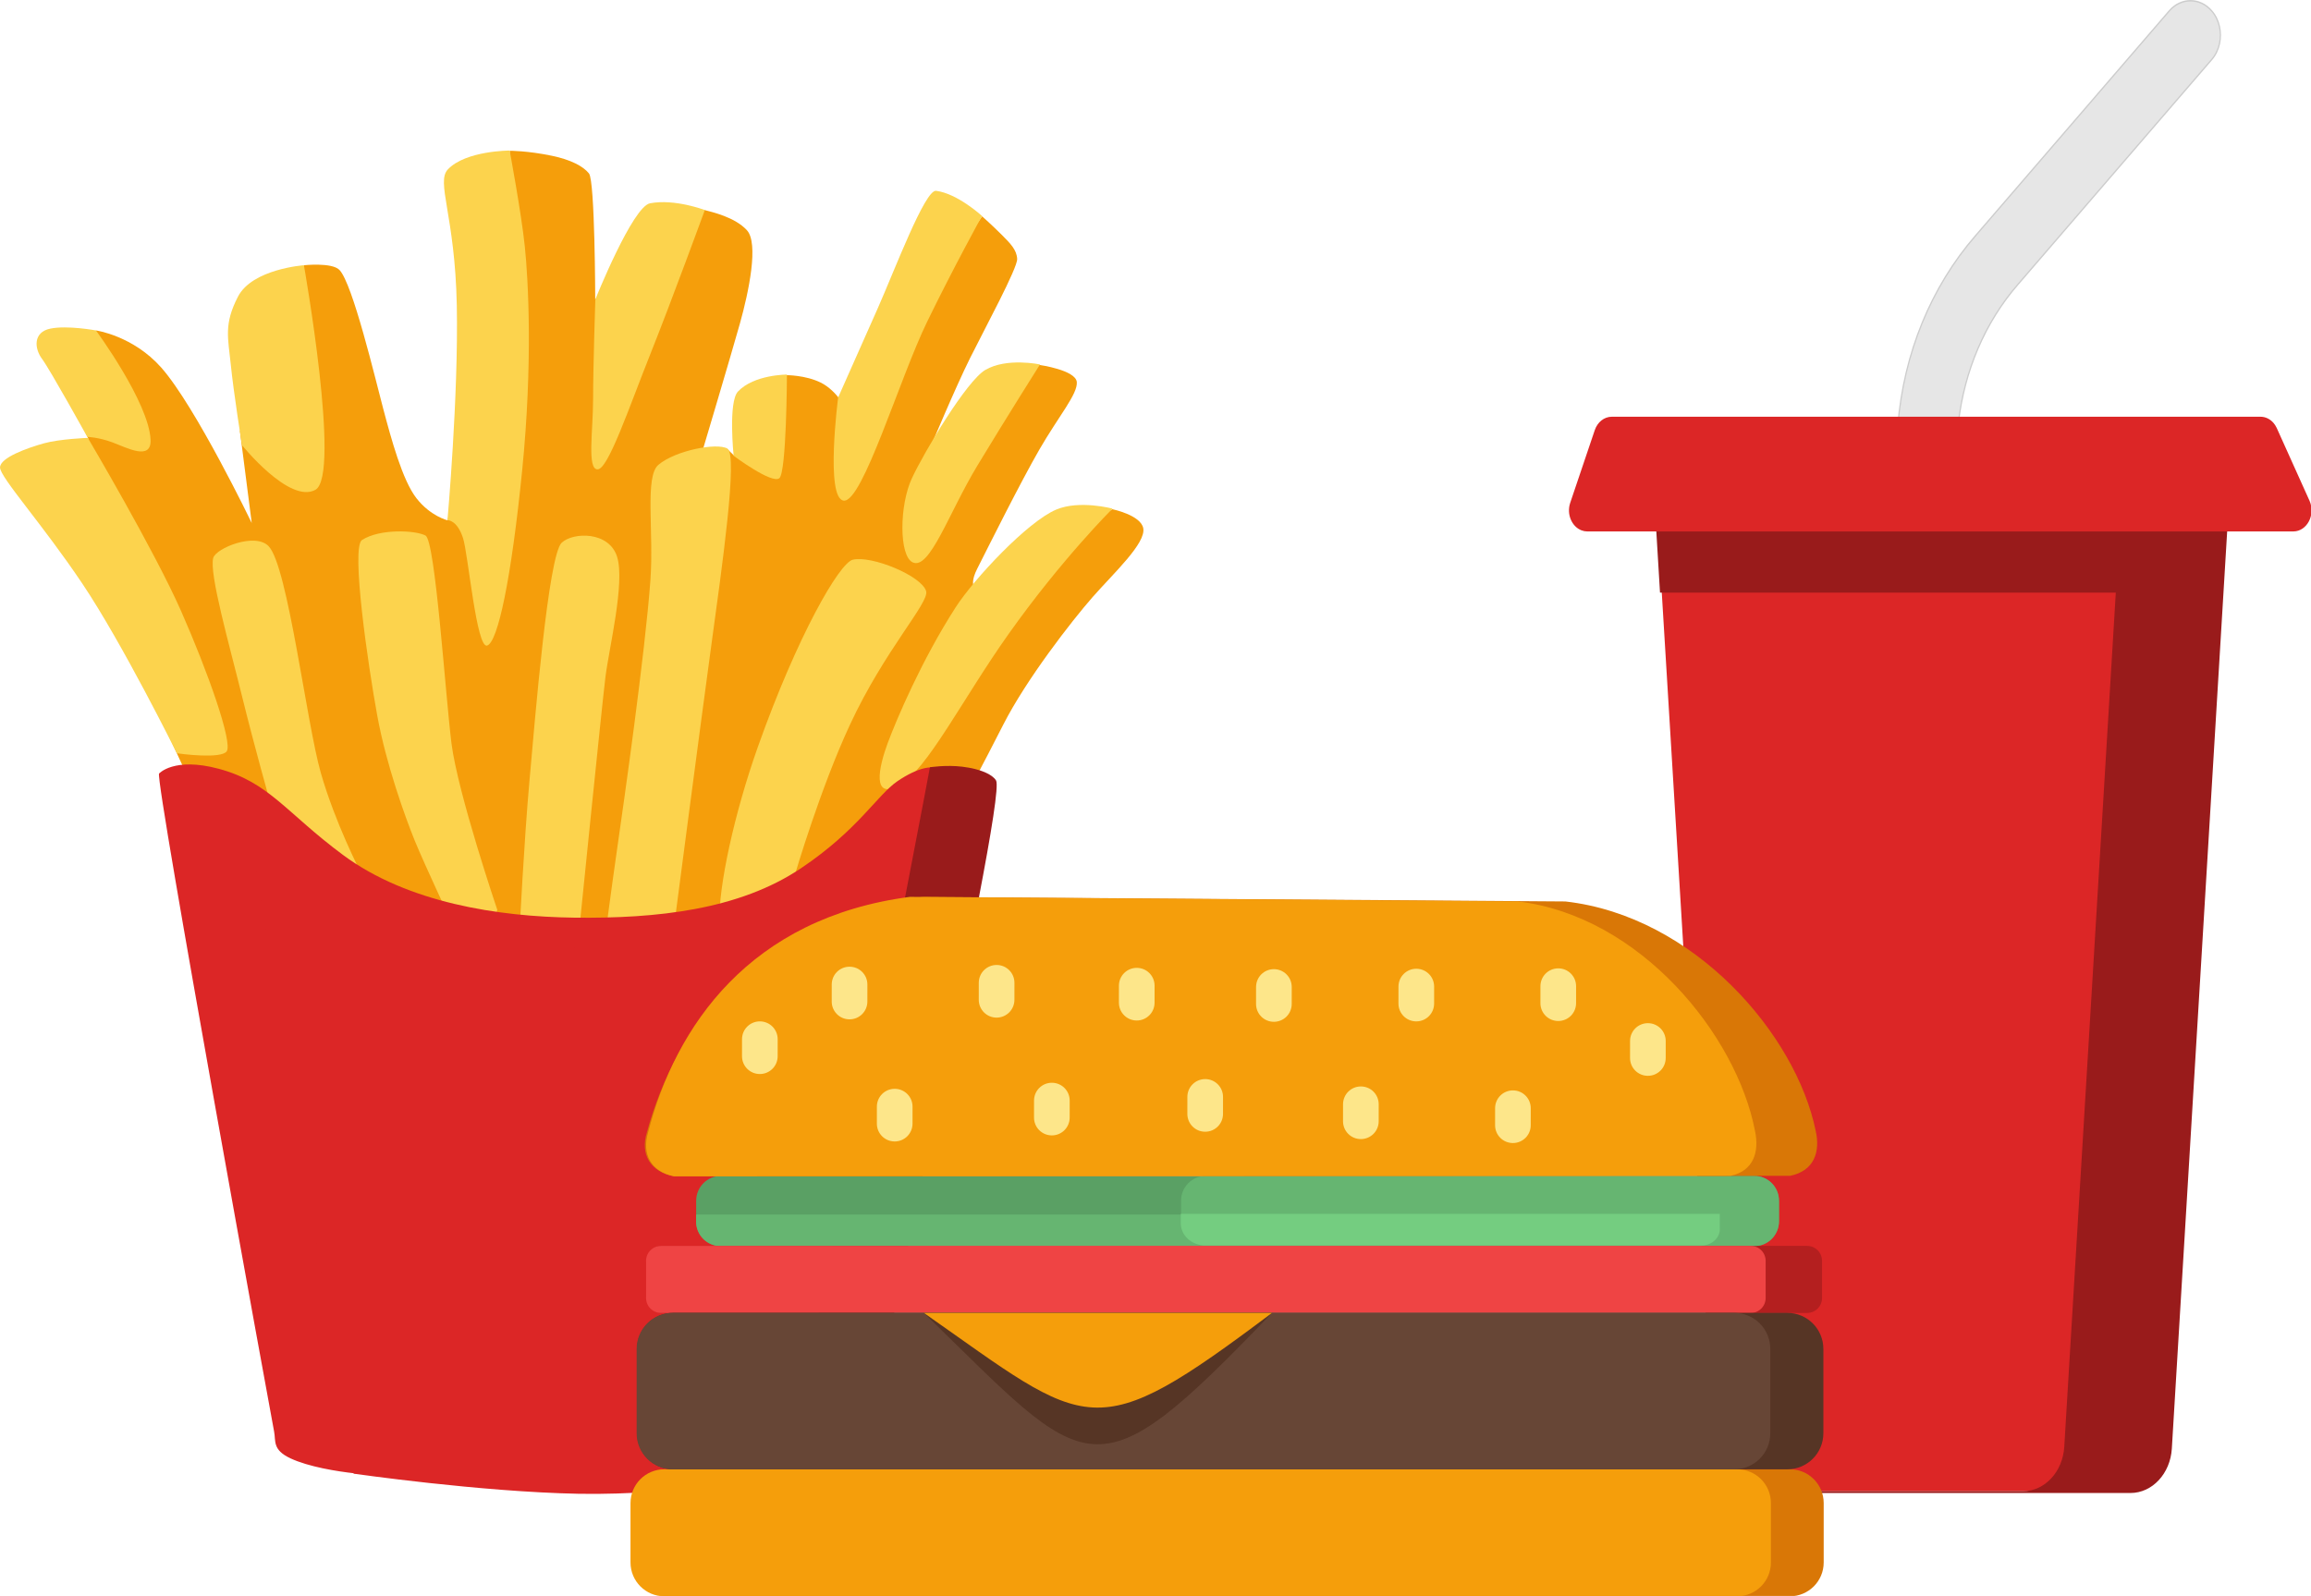<?xml version="1.0" encoding="UTF-8" standalone="no"?>
<!-- Created with Inkscape (http://www.inkscape.org/) -->

<svg
   width="343.52mm"
   height="237.298mm"
   viewBox="0 0 343.52 237.298"
   version="1.1"
   id="svg1"
   xml:space="preserve"
   sodipodi:docname="products.svg"
   xmlns:inkscape="http://www.inkscape.org/namespaces/inkscape"
   xmlns:sodipodi="http://sodipodi.sourceforge.net/DTD/sodipodi-0.dtd"
   xmlns="http://www.w3.org/2000/svg"
   xmlns:svg="http://www.w3.org/2000/svg"><sodipodi:namedview
     id="namedview1"
     pagecolor="#505050"
     bordercolor="#eeeeee"
     borderopacity="1"
     inkscape:showpageshadow="0"
     inkscape:pageopacity="0"
     inkscape:pagecheckerboard="0"
     inkscape:deskcolor="#505050"
     inkscape:document-units="mm"
     showgrid="false" /><defs
     id="defs1" /><g
     id="layer1"
     transform="translate(424.699,-61.162)"><g
       style="fill:#000000"
       id="g1"
       transform="matrix(1.654,0,0,1.654,-445.419,77.89)"
       inkscape:export-filename="products.svg"
       inkscape:export-xdpi="96"
       inkscape:export-ydpi="96"><g
         id="SVGRepo_bgCarrier"
         stroke-width="0" /><g
         id="SVGRepo_tracerCarrier"
         stroke-linecap="round"
         stroke-linejoin="round" /><g
         id="SVGRepo_iconCarrier"><radialGradient
           id="IconifyId17ecdb2904d178eab8875"
           cx="64.587"
           cy="-7.872"
           r="83.128"
           gradientUnits="userSpaceOnUse"><stop
             offset=".447"
             stop-color="#f59e0b"
             id="stop1" /><stop
             offset=".59"
             stop-color="#f59e0b"
             id="stop2" /><stop
             offset=".794"
             stop-color="#f3a814"
             id="stop3" /><stop
             offset=".921"
             stop-color="#f59e0b"
             id="stop4" /></radialGradient><path
           d="M 29.46,59.86 26.84,54.17 20.43,29.25 18.8,25.37 21.15,19.59 c 0,0 3.33,0.47 5.87,3.34 3.09,3.5 8.13,13.97 8.13,13.97 l -1.06,-8.26 5.75,-14.91 c 0,0 2.52,-0.27 3.19,0.42 1.19,1.22 3.22,9.78 3.94,12.49 0.72,2.71 1.72,6.41 2.98,8.03 1.26,1.62 2.8,1.99 2.8,1.99 l 4.51,-17.42 1.08,-15.8 c 0,0 1.58,-0.01 3.79,0.45 1.67,0.35 2.79,0.92 3.33,1.59 0.54,0.67 0.56,11.32 0.56,11.32 0,0 9.53,-8.12 9.84,-8.03 0.66,0.18 2.71,0.63 3.79,1.81 1.08,1.17 0.18,5.51 -0.63,8.4 -0.81,2.89 -3.61,12.28 -3.61,12.28 l 2.53,-0.96 0.56,0.54 4.71,-7.23 c 0,0 1.7,-0.01 3.08,0.67 1.5,0.74 2.4,2.56 2.4,2.56 l 12.1,-17.51 c 0,0 0.92,0.82 1.73,1.63 0.81,0.81 1.38,1.38 1.42,2.2 0.04,0.81 -2.88,6.2 -4.23,8.91 -1.35,2.71 -3.61,8.13 -3.61,8.13 l 9.84,-7.51 c 0,0 3.26,0.46 3.36,1.54 0.09,1.08 -1.64,3.08 -3.36,6.06 -1.72,2.98 -4.6,8.76 -5.6,10.74 -1,1.98 0.36,2.08 0.36,2.08 l 11.79,-7.45 c 0,0 2.54,0.52 2.78,1.7 0.27,1.35 -2.65,4.04 -4.55,6.2 -1.9,2.17 -5.96,7.4 -8.03,11.47 -2.07,4.07 -3.46,6.61 -3.46,6.61 L 81.28,79.45 33.52,76.56 Z"
           fill="url(#IconifyId17ecdb2904d178eab8875)"
           id="path4"
           style="fill:#f59e0b;fill-opacity:1" /><path
           d="m 89.17,40.2 c -1.2,0.28 -4.99,6.84 -8.53,16.82 -2.13,6 -3.54,12.56 -3.46,15.7 0.08,3.14 4.82,2.18 4.82,2.18 l 2.01,-6.52 c 0,0 2.25,-7.65 4.91,-13.36 3.11,-6.7 7.14,-10.96 6.84,-11.99 -0.4,-1.38 -4.9,-3.23 -6.59,-2.83 z"
           fill="#fcd34d"
           id="path5" /><path
           d="m 101.08,23.14 c -1.68,0.98 -5.47,7.32 -6.6,9.74 -1.13,2.42 -1.17,6.97 0.07,7.56 1.53,0.72 3.23,-4.42 5.81,-8.69 2.58,-4.27 5.63,-9.1 5.63,-9.1 0,0 -2.98,-0.64 -4.91,0.49 z"
           fill="#fcd34d"
           id="path6" /><path
           d="m 107.44,35.7 c -2.57,1.09 -7.36,6.2 -9.02,8.77 -3.06,4.75 -5.31,10.06 -6.12,12.23 -0.8,2.17 -1.45,5.15 1.05,3.78 2.5,-1.37 5.71,-7.81 9.82,-13.6 4.76,-6.72 9.34,-11.27 9.34,-11.27 0,0 -2.98,-0.8 -5.07,0.09 z"
           fill="#fcd34d"
           id="path7" /><path
           d="m 96.65,7.04 c -0.99,-0.12 -3.7,7.08 -5.23,10.54 -1.53,3.46 -3.57,8.04 -3.57,8.04 0,0 -1.18,9.11 0.51,9.27 1.69,0.16 5,-10.95 7.47,-16.04 2.41,-4.96 4.95,-9.55 4.95,-9.55 0,0 -2.2,-2.02 -4.13,-2.26 z"
           fill="#fcd34d"
           id="path8" /><path
           d="m 78.85,25.08 c -0.89,0.94 -0.39,5.78 -0.39,5.78 0,0 3.46,2.58 4.11,2.01 0.65,-0.57 0.68,-9.31 0.68,-9.31 0,0 -2.95,-0.01 -4.4,1.52 z"
           fill="#fcd34d"
           id="path9" /><path
           d="m 71.7,31.67 c -1.25,1.05 -0.4,5.97 -0.72,10.38 -0.48,6.6 -2.41,20.12 -2.98,24.07 -0.57,3.95 -1.13,8.29 -1.13,8.29 l 6.2,-0.97 c 0,0 2.41,-18.43 3.38,-25.52 0.97,-7.09 2.41,-17.14 1.45,-17.71 -0.97,-0.55 -4.67,0.17 -6.2,1.46 z"
           fill="#fcd34d"
           id="path10" /><path
           d="m 70.95,8.16 c -1.58,0.3 -4.92,8.64 -4.92,8.64 0,0 -0.2,6.02 -0.2,8.92 0,2.9 -0.56,6.36 0.4,6.36 0.96,0 2.82,-5.55 4.75,-10.38 1.93,-4.83 4.89,-12.93 4.89,-12.93 0,0 -2.68,-1.03 -4.92,-0.61 z"
           fill="#fcd34d"
           id="path11" /><path
           d="m 52.78,5.11 c -1.09,1.15 0.64,4.11 0.8,12.23 0.16,8.13 -0.84,19.31 -0.84,19.31 0,0 0.86,-0.06 1.4,1.61 0.46,1.41 1.21,9.98 2.17,9.66 0.97,-0.32 2.17,-6.04 3.14,-15.7 0.97,-9.66 0.56,-17.14 0.24,-20.2 -0.32,-3.06 -1.36,-8.6 -1.36,-8.6 0,0 -3.94,0 -5.55,1.69 z"
           fill="#fcd34d"
           id="path12" /><path
           d="m 39.84,13.73 c 0,0 -4.65,0.33 -5.93,2.83 -1.29,2.5 -0.88,3.71 -0.64,6.12 0.24,2.41 1,7.22 1,7.22 0,0 4.27,5.31 6.6,4.02 2.33,-1.28 -1.03,-20.19 -1.03,-20.19 z"
           fill="#fcd34d"
           id="path13" /><path
           d="m 21.15,19.59 c 0,0 -2.58,-0.48 -4.11,-0.16 -1.53,0.32 -1.45,1.77 -0.72,2.74 0.72,0.97 4.05,6.99 4.05,6.99 0,0 0.99,0.02 2.28,0.5 1.29,0.48 3.5,1.68 3.41,-0.25 -0.16,-3.37 -4.91,-9.82 -4.91,-9.82 z"
           fill="#fcd34d"
           id="path14" /><path
           d="m 28.42,57.6 c 0,0 -4.86,-9.83 -8.48,-15.23 -3.62,-5.4 -7.41,-9.58 -7.41,-10.46 0,-0.89 2.5,-1.77 3.94,-2.17 1.44,-0.4 3.95,-0.49 3.95,-0.49 0,0 5.95,10.06 8.37,15.54 2.42,5.48 4.67,11.86 4.11,12.64 -0.51,0.7 -4.12,0.23 -4.48,0.17 z"
           fill="#fcd34d"
           id="path15" /><path
           d="m 31.69,40.04 c -0.38,1.41 1.45,7.81 2.58,12.4 1.13,4.59 2.5,9.42 2.5,9.42 l 3.86,7.89 4.27,-1.53 c 0,0 -2.25,-4.35 -3.54,-8.85 C 40.07,54.85 38.4,40.83 36.68,39 c -1.2,-1.29 -4.74,0.16 -4.99,1.04 z"
           fill="#fcd34d"
           id="path16" /><path
           d="m 45.06,38.43 c -1.01,0.66 0.56,11.35 1.37,15.78 0.81,4.43 2.5,9.1 3.38,11.27 0.89,2.17 3.46,7.65 3.46,7.65 0,0 2.66,3.14 2.74,2.82 0.08,-0.32 1.21,-4.27 1.21,-4.27 0,0 -3.55,-10.47 -4.12,-14.98 -0.56,-4.51 -1.45,-18.19 -2.33,-18.67 -0.88,-0.48 -4.1,-0.64 -5.71,0.4 z"
           fill="#fcd34d"
           id="path17" /><path
           d="M 63.01,38.67 C 61.8,39.79 60.6,54.61 60.11,60.08 59.62,65.55 59.22,73.6 59.22,73.6 l 5.39,-0.4 c 0,0 2.01,-19.88 2.33,-22.46 0.32,-2.58 1.77,-8.45 1.05,-10.79 -0.72,-2.32 -3.94,-2.24 -4.98,-1.28 z"
           fill="#fcd34d"
           id="path18" /><path
           d="m 26.82,59.43 c -0.34,0.77 10.17,58.28 10.34,59.14 0.17,0.86 -0.17,1.64 1.46,2.41 1.64,0.77 4.2,1.18 5.84,1.36 1.64,0.17 12.93,0.19 13.02,-1.18 0.09,-1.38 33.84,-50.54 33.84,-50.54 0,0 6.22,-10.43 5.79,-11.29 -0.43,-0.86 -2.11,-0.46 -3.94,0.79 -1.83,1.26 -3.52,4.37 -8.66,7.82 -5.57,3.74 -12.95,4.53 -20.37,4.44 -6.84,-0.09 -14.97,-1.33 -20.79,-5.64 -5.12,-3.8 -6.63,-6.54 -11.19,-7.75 -4.02,-1.07 -5.34,0.44 -5.34,0.44 z"
           fill="#f87171"
           id="path19"
           style="fill:#dc2626;fill-opacity:1" /><path
           d="m 34.77,63.19 9.54,59.17 c 0,0 11.37,1.64 20.23,1.81 8.87,0.17 19.44,-1.68 19.44,-1.68 l 7.68,-25.96 6.52,-34.25 c 0,0 -1.61,-1.61 -3.42,-0.28 -1.39,1.02 -5.68,7.66 -13.26,10.59 -8.55,3.3 -23.96,3.54 -33.58,-0.52 C 39.1,68.36 36.41,63.53 34.77,63.19 Z"
           fill="#dc2626"
           id="path20" /><path
           d="m 89.51,120.67 c -1.94,1.16 -6.46,1.94 -6.46,1.94 0,0 4.48,-21.78 6.97,-33.15 2.49,-11.37 6.08,-30.6 6.08,-30.6 0,0 1.44,-0.23 2.92,-0.05 1.68,0.21 2.68,0.7 3.02,1.23 0.55,0.86 -2.76,16.92 -6,32.6 -2.96,14.4 -5.5,27.42 -6.53,28.03 z"
           fill="#991b1b"
           id="path21" /></g></g><g
       id="g2"
       transform="matrix(0.693,0,0,0.798,-209.044,77.561)"><path
         fill="#eae1dc"
         d="m 163.202,-18.528 c -2.509,-2.509 -6.576,-2.509 -9.085,0 L 112.579,23.34 C 102.984,32.935 97.174,45.305 95.895,58.641 l 12.913,0.1 c 0.018,-0.147 0.039,-0.294 0.059,-0.442 1.286,-9.766 5.716,-18.793 12.798,-25.875 l 41.538,-41.868 c 0.846,-0.846 1.4,-1.871 1.676,-2.953 0.541,-2.124 -0.013,-4.469 -1.676,-6.132 z"
         id="path1"
         style="fill:#e6e6e6;fill-opacity:1;stroke:#cccccc;stroke-width:0.265" /><path
         fill="#ee2625"
         d="M 111.081,84.446 H 97.706 44.874 l 0.024,0.34 11.506,164.31 c 0.277,3.957 3.056,7.182 6.739,8.203 h 62.766 c 4.863,0 8.898,-3.732 9.234,-8.544 l 11.482,-163.97 0.024,-0.34 z"
         id="path2"
         style="fill:#dc2626;fill-opacity:1;stroke:none;stroke-width:0.274" /><path
         fill="#d82525"
         d="M 156.798,78 H 143.465 108.473 95.625 44.05 l 0.824,11.866 h 50.751 12.848 34.168 l -0.023,0.33 -11.03,158.829 c -0.324,4.661 -4.199,8.276 -8.871,8.276 H 62.423 c 0.764,0.214 1.567,0.33 2.397,0.33 h 70.986 9.983 c 4.672,0 8.547,-3.615 8.871,-8.276 l 11.053,-159.159 0.847,-12.195 z"
         id="path3"
         style="fill:#991b1b;fill-opacity:1;stroke:none;stroke-width:0.265" /><path
         fill="#ea3c2f"
         d="M 183.772,72.961 176.752,59.427 c -0.023,-0.044 -0.052,-0.084 -0.077,-0.126 -0.137,-0.238 -0.295,-0.46 -0.48,-0.656 -0.642,-0.679 -1.544,-1.079 -2.506,-1.079 H 108.481 95.633 34.533 c -1.423,0 -2.7,0.873 -3.215,2.199 l -4.925,12.662 -0.339,0.873 c -0.741,1.904 0.328,3.928 2.131,4.523 0.339,0.112 0.701,0.179 1.084,0.179 h 2.105 12.677 51.575 12.848 34.992 13.333 9.761 14.15 c 2.587,-2.64e-4 4.254,-2.742 3.063,-5.039 z"
         id="path6-9"
         style="fill:#dc2626;fill-opacity:1;stroke:#dc2626;stroke-width:0.937;stroke-dasharray:none;stroke-opacity:1" /></g><g
       id="g18"
       transform="matrix(1.306,0,0,1.306,-793.79,99.991)"><g
         id="g17"
         transform="translate(317.5,-58.208)"><g
           id="g10"><path
             id="rect2"
             style="fill:#d97706;fill-opacity:1;stroke-width:0.461"
             d="M 41.111,195.75 H 168.824 c 2.136,0 3.856,1.72 3.856,3.856 v 6.75 c 0,2.136 -1.72,3.856 -3.856,3.856 H 41.111 c -2.136,0 -3.856,-1.72 -3.856,-3.856 v -6.75 c 0,-2.136 1.72,-3.856 3.856,-3.856 z" /><path
             id="rect2-6"
             style="fill:#f59e0b;fill-opacity:1;stroke-width:0.451"
             d="M 40.73,195.751 H 162.818 c 2.136,0 3.856,1.72 3.856,3.856 v 6.75 c 0,2.136 -1.72,3.856 -3.856,3.856 H 40.73 c -2.136,0 -3.856,-1.72 -3.856,-3.856 v -6.75 c 0,-2.136 1.72,-3.856 3.856,-3.856 z" /></g><g
           id="g16"><path
             id="rect3"
             style="fill:#5aa064;stroke-width:0.472"
             d="M 47.178,162.35 H 164.758 c 1.566,0 2.828,1.261 2.828,2.828 v 2.342 c 0,1.566 -1.261,2.828 -2.828,2.828 H 47.178 c -1.566,0 -2.828,-1.261 -2.828,-2.828 v -2.342 c 0,-1.566 1.261,-2.828 2.828,-2.828 z" /><path
             id="rect3-5"
             style="fill:#66b571;stroke-width:0.351"
             d="m 102.366,162.35 h 62.4 c 1.567,0 2.828,1.261 2.828,2.828 v 2.343 c 0,1.567 -1.261,2.828 -2.828,2.828 h -62.4 c -1.567,0 -2.828,-1.261 -2.828,-2.828 v -2.343 c 0,-1.567 1.261,-2.828 2.828,-2.828 z" /><path
             id="rect3-1-4"
             transform="matrix(1.004,0,0,1,-0.434,0.733)"
             d="m 44.609,166.019 h 56.079 a 1.27,1.27 45 0 1 1.27,1.27 v 2.305 a 0.019,0.019 135 0 1 -0.019,0.019 H 47.375 a 2.779,2.779 45 0 1 -2.779,-2.779 v -0.803 a 0.013,0.013 135 0 1 0.013,-0.013 z"
             style="fill:#66b571;fill-opacity:1;stroke:none;stroke-width:0.216" /><path
             id="rect3-1"
             transform="matrix(1,0,0,0.893,-0.045,18.501)"
             d="m 99.579,165.931 h 61.31 a 0.014,0.014 45 0 1 0.014,0.014 v 1.911 a 2.106,2.106 135 0 1 -2.106,2.106 h -56.418 a 2.826,2.826 45 0 1 -2.826,-2.826 v -1.179 a 0.026,0.026 135 0 1 0.026,-0.026 z"
             style="fill:#74cd80;fill-opacity:1;stroke:none;stroke-width:0.236" /></g><g
           id="g12"
           transform="matrix(1,0,0,1,-1.1370387e-4,0.3)"><path
             id="rect4"
             style="fill:#991b1b;fill-opacity:0.6;stroke-width:0.472"
             d="M 40.418,170.021 H 170.79 c 0.943,0 1.703,0.76 1.703,1.703 v 4.228 c 0,0.943 -0.76,1.703 -1.703,1.703 H 40.418 c -0.943,0 -1.703,-0.76 -1.703,-1.703 v -4.228 c 0,-0.943 0.76,-1.703 1.703,-1.703 z" /><path
             id="rect4-7"
             style="fill:#ef4444;fill-opacity:1;stroke-width:0.461"
             d="M 40.349,170.021 H 164.37 c 0.943,0 1.703,0.76 1.703,1.703 v 4.228 c 0,0.943 -0.76,1.703 -1.703,1.703 H 40.349 c -0.943,0 -1.703,-0.76 -1.703,-1.703 v -4.228 c 0,-0.943 0.76,-1.703 1.703,-1.703 z" /></g><g
           id="g11"
           transform="translate(0,0.1)"><path
             id="rect5"
             style="fill:#563525;fill-opacity:1;stroke-width:0.473"
             d="M 41.738,177.844 H 168.53 c 2.279,0 4.113,1.834 4.113,4.113 v 9.586 c 0,2.279 -1.834,4.113 -4.113,4.113 H 41.738 c -2.279,0 -4.113,-1.834 -4.113,-4.113 v -9.586 c 0,-2.279 1.834,-4.113 4.113,-4.113 z" /><path
             id="rect5-5"
             style="fill:#674636;fill-opacity:1;stroke-width:0.462"
             d="M 41.685,177.844 H 162.489 c 2.279,0 4.113,1.834 4.113,4.113 v 9.586 c 0,2.279 -1.834,4.113 -4.113,4.113 H 41.685 c -2.279,0 -4.113,-1.834 -4.113,-4.113 v -9.586 c 0,-2.279 1.834,-4.113 4.113,-4.113 z" /></g><g
           id="g15"
           transform="translate(0.003,-0.034)"><path
             style="fill:#563525;fill-opacity:1;stroke:none;stroke-width:0.555"
             d="m 70.254,177.978 c 18.975,18.449 19.124,21.39 39.635,0 z"
             id="path5-8" /><path
             style="fill:#f59e0b;fill-opacity:1;stroke:none;stroke-width:0.471"
             d="m 70.254,177.978 c 18.974,13.302 19.124,15.423 39.635,0 z"
             id="path5-0" /></g><g
           id="g14"
           transform="matrix(0.999,7.6027611e-4,-7.6084563e-4,1,0.14,0.434)"
           style="stroke-width:1;stroke-dasharray:none"><path
             id="rect1"
             d="m 70.236,130.095 73.145,0.469 c 14.728,1.657 26.289,15.166 28.532,26.06 0.567,2.426 -0.168,4.598 -2.902,5.157 L 41.881,161.934 c -2.772,-0.513 -3.884,-2.542 -3.128,-4.976 3.297,-12.167 12.249,-24.463 31.483,-26.862 z"
             style="fill:#d97706;fill-opacity:1;stroke:none;stroke-width:1;stroke-dasharray:none" /><path
             id="rect1-5"
             d="m 68.707,130.096 69.27,0.469 c 13.948,1.657 24.896,15.166 27.02,26.06 0.537,2.426 -0.159,4.598 -2.748,5.157 L 41.854,161.934 c -2.625,-0.513 -3.678,-2.542 -2.962,-4.976 3.122,-12.167 11.6,-24.463 29.815,-26.862 z"
             style="fill:#f59e0b;fill-opacity:1;stroke:none;stroke-width:1;stroke-dasharray:none" /><path
             id="rect10"
             style="fill:#fde68a;fill-opacity:1;stroke-width:1;stroke-dasharray:none"
             d="m 142.579,138.181 c 1.125,0 2.031,0.906 2.031,2.031 v 1.931 c 0,1.125 -0.906,2.031 -2.031,2.031 -1.125,0 -2.031,-0.906 -2.031,-2.031 v -1.931 c 0,-1.125 0.906,-2.031 2.031,-2.031 z" /><path
             id="rect10-1"
             style="fill:#fde68a;fill-opacity:1;stroke-width:1;stroke-dasharray:none"
             d="m 152.795,144.414 c 1.125,0 2.031,0.906 2.031,2.031 v 1.931 c 0,1.125 -0.906,2.031 -2.031,2.031 -1.125,0 -2.031,-0.906 -2.031,-2.031 v -1.931 c 0,-1.125 0.906,-2.031 2.031,-2.031 z" /><path
             id="rect10-8"
             style="fill:#fde68a;fill-opacity:1;stroke-width:1;stroke-dasharray:none"
             d="m 137.424,152.079 c 1.125,0 2.031,0.906 2.031,2.031 v 1.931 c 0,1.125 -0.906,2.031 -2.031,2.031 -1.125,0 -2.031,-0.906 -2.031,-2.031 v -1.931 c 0,-1.125 0.906,-2.031 2.031,-2.031 z" /><path
             id="rect10-3"
             style="fill:#fde68a;fill-opacity:1;stroke-width:1;stroke-dasharray:none"
             transform="scale(-1,1)"
             d="m -61.835,138.054 c 1.125,0 2.031,0.906 2.031,2.031 v 1.931 c 0,1.125 -0.906,2.031 -2.031,2.031 -1.125,0 -2.031,-0.906 -2.031,-2.031 v -1.931 c 0,-1.125 0.906,-2.031 2.031,-2.031 z" /><path
             id="rect10-3-6"
             style="fill:#fde68a;fill-opacity:1;stroke-width:1;stroke-dasharray:none"
             transform="scale(-1,1)"
             d="m -78.589,137.844 c 1.125,0 2.031,0.906 2.031,2.031 v 1.931 c 0,1.125 -0.906,2.031 -2.031,2.031 -1.125,0 -2.031,-0.906 -2.031,-2.031 v -1.931 c 0,-1.125 0.906,-2.031 2.031,-2.031 z" /><path
             id="rect10-3-2"
             style="fill:#fde68a;fill-opacity:1;stroke-width:1;stroke-dasharray:none"
             transform="scale(-1,1)"
             d="m -84.894,151.249 c 1.125,0 2.031,0.906 2.031,2.031 v 1.931 c 0,1.125 -0.906,2.031 -2.031,2.031 -1.125,0 -2.031,-0.906 -2.031,-2.031 v -1.931 c 0,-1.125 0.906,-2.031 2.031,-2.031 z" /><path
             id="rect10-3-27"
             style="fill:#fde68a;fill-opacity:1;stroke-width:1;stroke-dasharray:none"
             transform="scale(-1,1)"
             d="m -94.556,138.161 c 1.125,0 2.031,0.906 2.031,2.031 v 1.931 c 0,1.125 -0.906,2.031 -2.031,2.031 -1.125,0 -2.031,-0.906 -2.031,-2.031 v -1.931 c 0,-1.125 0.906,-2.031 2.031,-2.031 z" /><path
             id="rect10-3-6-5"
             style="fill:#fde68a;fill-opacity:1;stroke-width:1;stroke-dasharray:none"
             d="m 126.405,138.238 c 1.125,0 2.031,0.906 2.031,2.031 v 1.931 c 0,1.125 -0.906,2.031 -2.031,2.031 -1.125,0 -2.031,-0.906 -2.031,-2.031 v -1.931 c 0,-1.125 0.906,-2.031 2.031,-2.031 z" /><path
             id="rect10-3-2-1"
             style="fill:#fde68a;fill-opacity:1;stroke-width:1;stroke-dasharray:none"
             d="m 120.1,151.642 c 1.125,0 2.031,0.906 2.031,2.031 v 1.931 c 0,1.125 -0.906,2.031 -2.031,2.031 -1.125,0 -2.031,-0.906 -2.031,-2.031 v -1.931 c 0,-1.125 0.906,-2.031 2.031,-2.031 z" /><path
             id="rect10-3-27-9"
             style="fill:#fde68a;fill-opacity:1;stroke-width:1;stroke-dasharray:none"
             d="m 110.181,138.297 c 1.125,0 2.031,0.906 2.031,2.031 v 1.931 c 0,1.125 -0.906,2.031 -2.031,2.031 -1.125,0 -2.031,-0.906 -2.031,-2.031 v -1.931 c 0,-1.125 0.906,-2.031 2.031,-2.031 z" /><path
             id="rect10-3-27-9-6"
             style="fill:#fde68a;fill-opacity:1;stroke-width:1;stroke-dasharray:none"
             d="m 102.363,150.818 c 1.125,0 2.031,0.906 2.031,2.031 v 1.931 c 0,1.125 -0.906,2.031 -2.031,2.031 -1.125,0 -2.031,-0.906 -2.031,-2.031 v -1.931 c 0,-1.125 0.906,-2.031 2.031,-2.031 z" /><path
             id="rect10-1-4"
             style="fill:#fde68a;fill-opacity:1;stroke-width:1;stroke-dasharray:none"
             transform="scale(-1,1)"
             d="m -51.619,144.287 c 1.125,0 2.031,0.906 2.031,2.031 v 1.931 c 0,1.125 -0.906,2.031 -2.031,2.031 -1.125,0 -2.031,-0.906 -2.031,-2.031 v -1.931 c 0,-1.125 0.906,-2.031 2.031,-2.031 z" /><path
             id="rect10-8-7"
             style="fill:#fde68a;fill-opacity:1;stroke-width:1;stroke-dasharray:none"
             transform="scale(-1,1)"
             d="m -66.99,151.952 c 1.125,0 2.031,0.906 2.031,2.031 v 1.931 c 0,1.125 -0.906,2.031 -2.031,2.031 -1.125,0 -2.031,-0.906 -2.031,-2.031 v -1.931 c 0,-1.125 0.906,-2.031 2.031,-2.031 z" /></g></g></g></g></svg>
